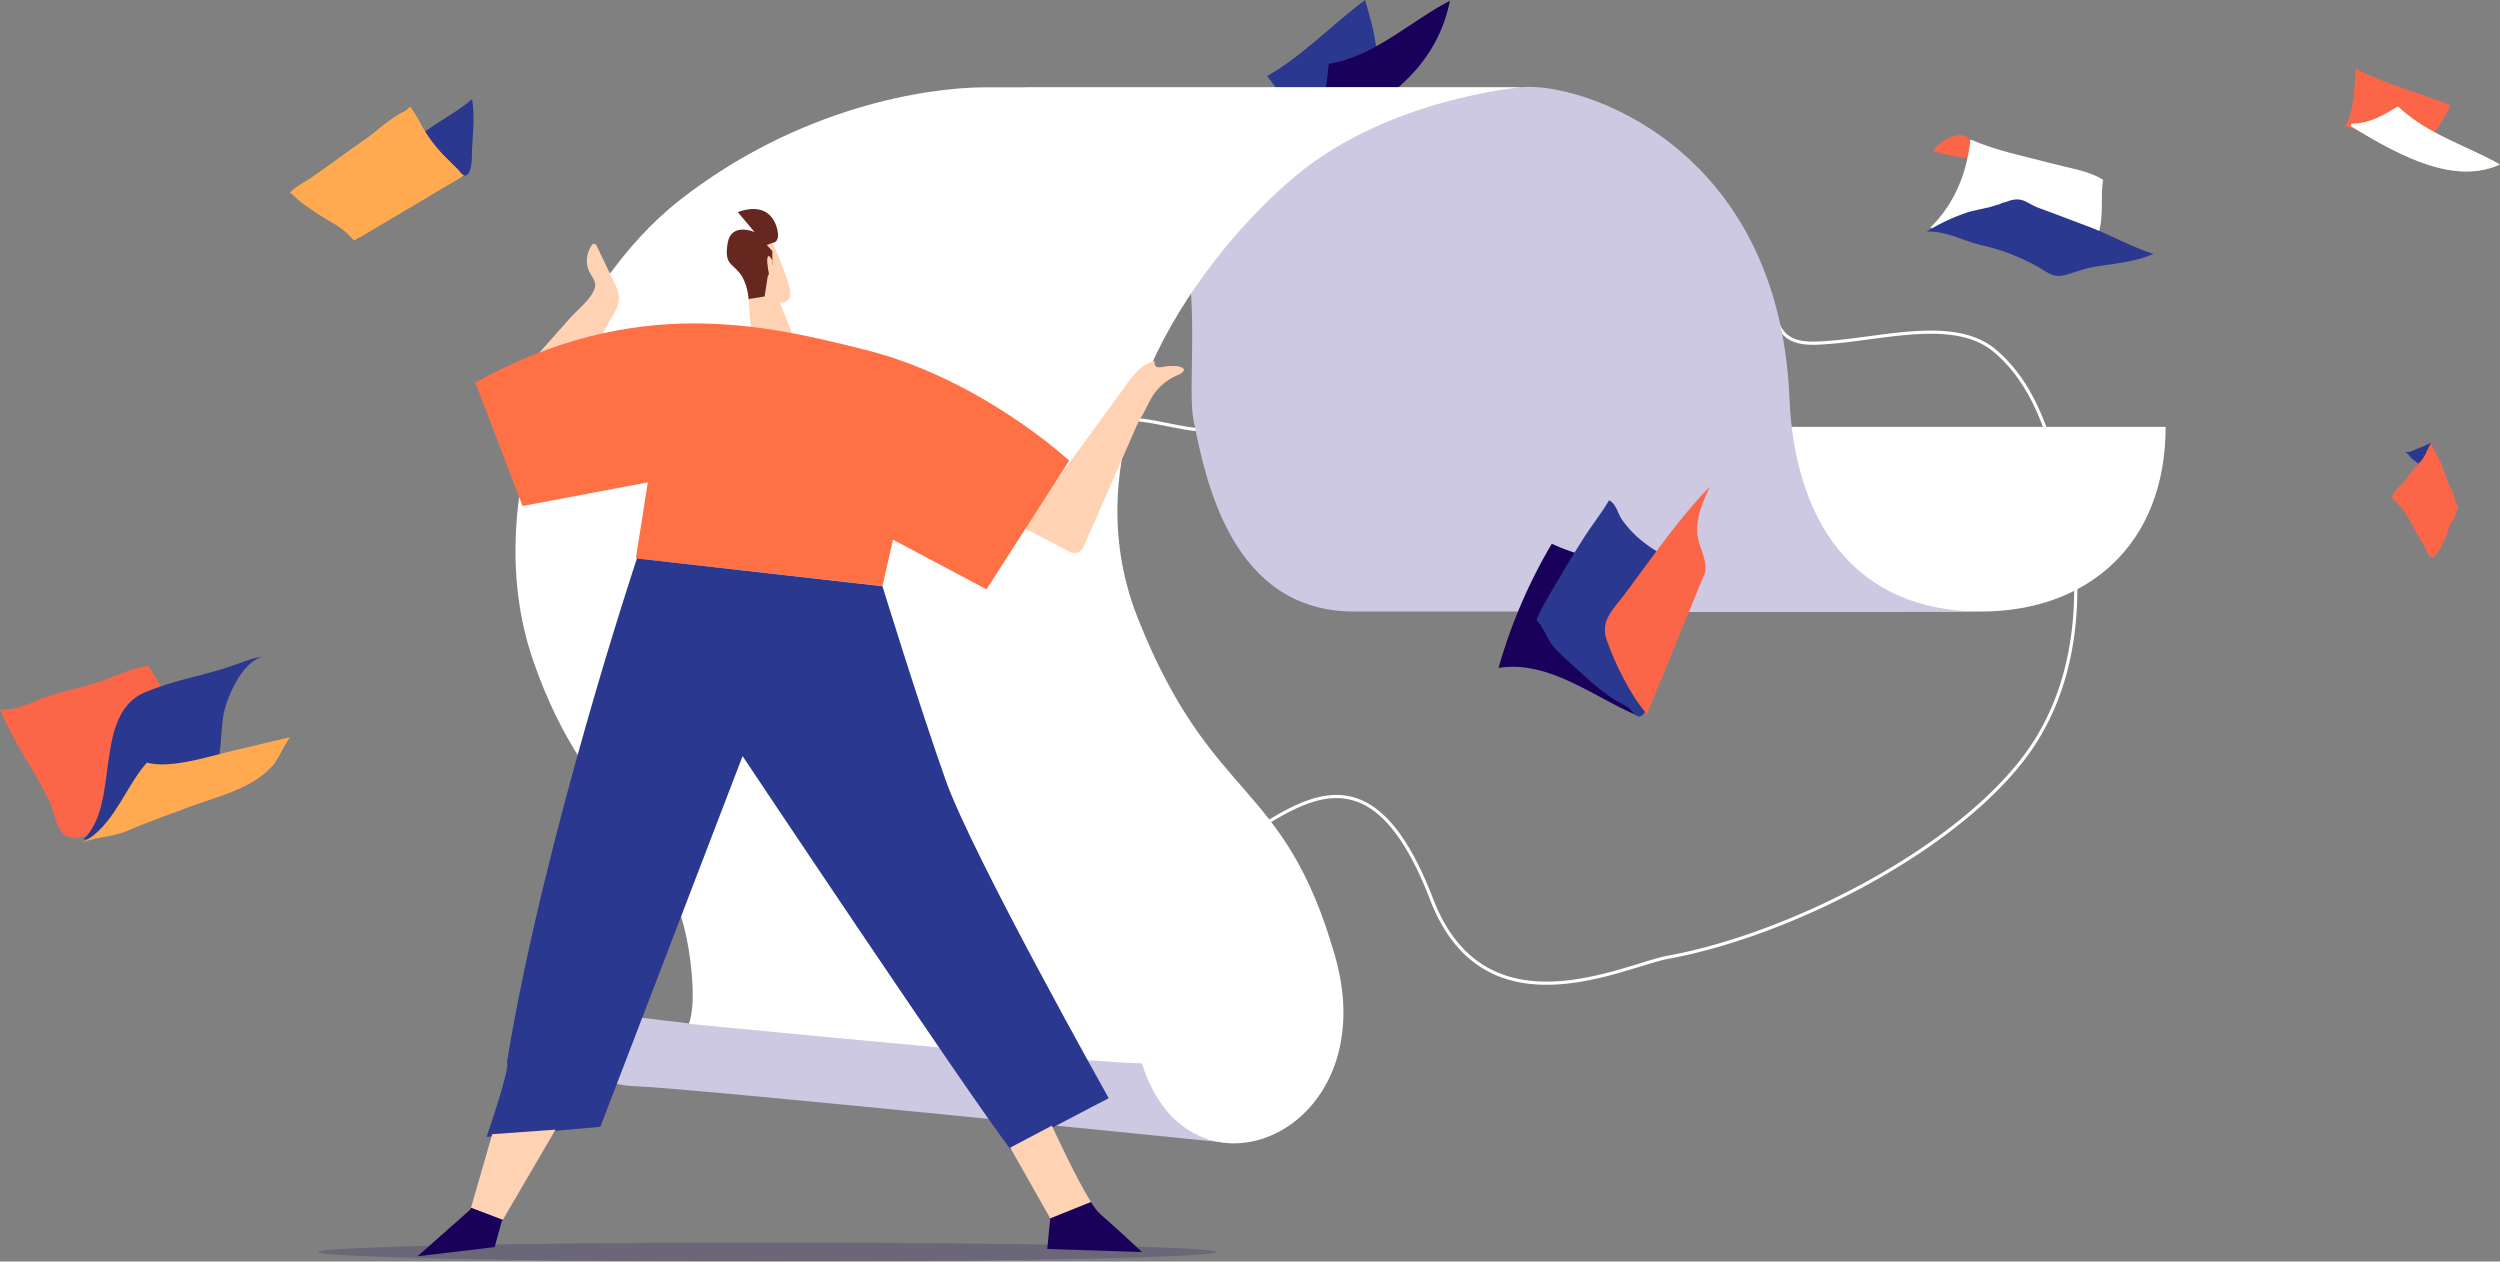 <svg xmlns="http://www.w3.org/2000/svg" viewBox="0 0 681.2 343.75"><rect x="0" y="0" width="681.2" height="343.75" fill="#808080" stroke="none"/><defs><style>.cls-1{fill:none;stroke:#fff;stroke-miterlimit:10;stroke-width:0.87px;}.cls-2{fill:#2b388f;}.cls-3{fill:#19005a;}.cls-4{fill:#cec9e2;}.cls-5{fill:#fff;}.cls-6{fill:#ffd2b4;}.cls-7{fill:#ff7045;}.cls-8{opacity:0.2;}.cls-9{fill:#fb6649;}.cls-10{fill:#ffa951;}.cls-11{fill:#66271f;}</style></defs><g id="Layer_2" data-name="Layer 2"><g id="contenu"><path class="cls-1" d="M410.86,61.71A86.52,86.52,0,0,1,437.36,59a68.53,68.53,0,0,1,26.88,7.08c7.53,3.84,15.67,9.57,18.43,17.12,1.08,2.94,1.64,6.3,4.11,8.32,3.06,2.52,7.83,2.07,12.09,1.73,15-1.17,33.92-6.66,44.63,2.29,6.22,5.2,10.33,12.27,13.2,19.68,10.83,28,14.57,65-5,91s-64.52,48.63-97.16,54.61c-12.23,2.24-50,21.79-64.46-15.8-21.4-55.69-47-11.63-69.12-8.43-7.12,1-14.36-2.81-19.56-7.19s-7.8-12-4.43-18.24c2.51-4.68,7.79-7.89,10-12.69,4.88-10.7-7.56-19.24-15.09-27.53-11.12-12.24-12.14-31.85-2.43-46.57a23.07,23.07,0,0,1,8.59-8.28c12.71-6.36,28.39,5.89,40.82-1,4.33-2.39,7.1-6.59,10-10.43a130.71,130.71,0,0,1,23.54-23.71A113.71,113.71,0,0,1,387.9,70.76,101.72,101.72,0,0,1,410.86,61.71Z"/><path class="cls-2" d="M356.46,40c-1.75-7-6.94-13.56-11.18-19.29,9.4-5.28,18-14.28,26.68-20.71,1.8,6.33,4.65,15.25,2.33,21.64"/><path class="cls-3" d="M357.08,37.11c3.61-6,4.26-13.06,5-19.72,12.41-2,22.33-11.68,33-17.19-4,19.86-20,29.63-37.68,37.87"/><path class="cls-4" d="M359.87,284.28l-35.12-18.34L188.91,279l-40.61-4.84c4.57,14.8,14.35,21.5,24.42,21.79,14.16.4,163.09,15.6,163.09,15.6Z"/><path class="cls-5" d="M539.77,166.63c28.69,0,50.32-17.86,50.32-50.32H461L447,150.67l7.73,16Z"/><path class="cls-4" d="M414.45,23.76c15.68-1.6,70.27,15.4,73.15,84.82,1.36,32.69,17.13,58.05,52.17,58.05H369c-33.38,0-40.49-35.69-43.78-52.1s12.34-83.61-46.63-90.77"/><path class="cls-5" d="M160.51,276.29l3.65.36A10.94,10.94,0,0,0,160.51,276.29Z"/><path class="cls-5" d="M310.1,168.62C289.82,117.72,329,67.88,353.19,47.79c25.29-21,61.26-24,61.26-24H268.52c-15.78,0-50.8,5.31-83.29,30.73-30.49,23.84-55.61,79.93-40,125.35s39.94,46,43.26,85.61c.55,6.47.2,10.76-.78,13.5,40.43,3.91,112.78,10.76,123.45,10.76,12.79,41.43,66.51,19.39,52.62-29.2S330.37,219.53,310.1,168.62Z"/><path class="cls-5" d="M158.85,306.56l-10.13-.62A30.35,30.35,0,0,0,158.85,306.56Z"/><path class="cls-6" d="M216.61,92.86c-.23-.66-4.09-10.44-4.09-10.44s3.64.48,2.64-3.87-5.27-13.84-5.27-13.84L203,68.86l2,26.5Z"/><path class="cls-6" d="M291.43,150.35a2.76,2.76,0,0,0,3.82-1.34l7.34-16.74q2.57-5.88,5.15-11.75c.77-1.76,1.55-3.52,2.32-5.27a24.76,24.76,0,0,1,1.39-2.41c1.19-2.09,2-4.33,3.53-6.21a15.15,15.15,0,0,1,6-4.46,4.74,4.74,0,0,0,.94-.51c1.67-1.23-.16-1.75-1.29-1.9a15,15,0,0,0-4,.25,2.86,2.86,0,0,1-1.27,0,1,1,0,0,1-.76-.92c0-.21.09-.47-.06-.62a.52.52,0,0,0-.54,0c-4.12,1.54-6.39,5.38-8.85,8.76l-9.78,13.45L284,136.17l-5.41,7.44Z"/><path class="cls-6" d="M134.77,115a5,5,0,0,1,.52-5.8l20.24-22.75c1.8-2,7.5-6.55,6.54-9.55-.4-1.25-1.31-2.3-1.79-3.53a7.41,7.41,0,0,1,.92-6.49c.16-.26.36-.54.8-.41a1,1,0,0,1,.58.52L167,76.19a16.46,16.46,0,0,1,1.58,4.22c.54,3-2,6-3.32,8.5l-4.5,8.44-10.26,19.27-7.27,13.66Z"/><path class="cls-7" d="M268.79,160.58l22.54-35.06s-23.88-22.22-55.39-30.16c-27.55-6.93-62.72-15.32-106.43,8.87l12.88,33.64,34.13-6.44-3.27,20.73,67.2,7.53,2.87-12.64Z"/><path class="cls-2" d="M173.55,152.17s-25.46,76.33-35.42,137.29c1.1,1.1-5.54,20.32-5.54,20.32l31-2.75,38.75-101s60.88,91.28,73.06,107.21c0,0,24.5-12.91,26.71-14,0,0-37.22-66.3-44.42-86.62s-17.24-52.89-17.24-52.89Z"/><path class="cls-6" d="M286.62,306.71l-11.36,6L286.18,332l11.1-4.45C293,320.72,286.62,306.71,286.62,306.71Z"/><path class="cls-3" d="M311.18,341.15s-7.87-7.34-11.41-10.35a15.86,15.86,0,0,1-2.49-3.27L286.18,332l-.83,8.33Z"/><polygon class="cls-6" points="134.12 309.04 128.33 329.1 137 332.39 151.37 307.8 134.12 309.04"/><polygon class="cls-3" points="128.2 329.55 113.78 342.3 134.78 339.81 136.66 332.97 137 332.39 128.33 329.1 128.2 329.55"/><g class="cls-8"><ellipse class="cls-3" cx="209.04" cy="341.15" rx="122.38" ry="2.59"/></g><path class="cls-9" d="M639,34.46c2.4-4.12,2.57-10.44,2.9-15.77,8.11,4.35,17.55,6.56,25.83,10-2,3.88-4.75,9.55-9.24,10.59"/><path class="cls-10" d="M640.76,33.7c5.08,0,8.91-2.46,12.62-4.7,8.28,7.8,18.85,10.69,27.82,15.83-12.1,5.44-26.29-1.63-40.72-10.51"/><path class="cls-5" d="M640.76,33.7c5.08,0,8.91-2.46,12.62-4.7,8.28,7.8,18.85,10.69,27.82,15.83-12.1,5.44-26.29-1.63-40.72-10.51"/><path class="cls-3" d="M435.92,153.33c-4.29-2.12-9-3.18-13.08-5.19A142.9,142.9,0,0,0,408.32,182c13.86-2.23,26.13,8.16,38.32,13.18,1.36-4.79,3.2-9.61,4.88-14.43,1.24-3.57,3.91-9.32,4.1-13.09"/><path class="cls-2" d="M447.73,147.64c4.75,3.79,10.32,5.82,15.46,9.23-2.51,7.34-6.93,14.1-9.6,21.39-1.17,3.21-2.37,6.68-3.25,10-.41,1.52-1.85,7.72-4.13,6.87-1-.38-1.75-1.75-2.64-2.38-1.12-.8-2.44-1.33-3.6-2.08a62.37,62.37,0,0,1-8.45-6.69c-2.55-2.3-5.48-4.83-7.93-7.43-2-2.16-2.74-5.3-4.81-7.37-.63-.64,5.11-10,5.71-11,2.3-4,4.75-8,7.26-11.92,2.16-3.38,4.65-6.48,6.69-9.93,1.84.84,2.38,3.53,3.43,5.12A27.71,27.71,0,0,0,447.73,147.64Z"/><path class="cls-9" d="M448.76,194.61c-4.49-5.16-8.66-13.66-10.93-20.11-1.91-5.45,1.72-8.39,5-12.78,7.42-9.88,14.48-20.34,23.12-29.18-1.93,4-4,8.8-3.39,13.33.43,3.34,2.56,6.39,2.11,9.93"/><path class="cls-9" d="M536.15,37.49c-2.34-1.94-7.61.59-9.45,3.74,5.58,1.56,11.63,2.05,17.13,3.75"/><path class="cls-5" d="M526,62C532.72,55.4,536,46.85,536.9,38c7.15,3.13,15.15,4.66,22.7,6.67,4,1.08,9.91,1.94,13.44,4.35-.71,4.48.13,8.94-.93,13.42-1.22,5.2-4.92,6.84-7.17,11.16"/><path class="cls-2" d="M527.44,63.1c4.65-4.25,13.95-6.17,19.47-8.2,4.23-1.56,5.19.51,8.73,1.8,4.39,1.6,8.75,3.28,13.12,4.92,6.23,2.33,11.72,5.53,18,7.56-4.91,2.29-11.92,2.74-16.9,3.68-2.57.49-5.15,1.65-7.68,2.19-2.83.61-4.36-.92-6.85-2.31a55.81,55.81,0,0,0-15-5.83c-5.28-1.16-9.78-4-15.36-3.81a52.69,52.69,0,0,1,11.42-5.32c2.93-.84,7.68-1.45,10-2.85"/><path class="cls-9" d="M34.52,223.47c-4.16,1.21-9.65,4.59-13.83,4.8-5.24.26-5.23-5.35-7-9.36C9.65,210,3.5,202.29,0,193.16c4.32.79,9.29-2.18,13.24-3.48,5-1.67,10.19-2.52,15.16-4.38,3.88-1.46,7.9-3.32,12-3.88,3.06,4.86,6.85,11.16,8.4,16.7.47,1.7.55,3.69,1.14,5.38,1,2.81,5.77,8.21,5,11.36-.74,2.89-8.46,4.89-11.15,5.81C40.67,221.72,37.59,222.59,34.52,223.47Z"/><path class="cls-2" d="M32.75,224.18c3.86-1.53,7.62-3.39,11.53-4.79,3.19-1.15,8.39-1.06,11-3.16,5.61-4.46,4.44-15.69,5.7-21.93,1-4.72,5-13.91,10.59-15.42-3.29.51-6.31,1.9-9.51,2.94-7.69,2.51-15.25,3.67-22.74,6.91-14.13,6.13-6.45,30.6-16.63,40C24.64,229.19,30.65,225,32.75,224.18Z"/><path class="cls-10" d="M77.07,201.34l2.05-.45c-.49.1-3.65,6.39-4.43,7.29a24.18,24.18,0,0,1-7.17,5.59c-5.36,2.86-11.26,4.29-16.89,6.46-5.26,2-10.62,3.83-15.78,6.1-4.15,1.81-9,1.7-13,3.46,8.82-3.82,12.11-15.18,18.18-22,6.69,1.83,17.56-1.93,24.34-3.43C68.6,203.37,72.85,202.29,77.07,201.34Z"/><path class="cls-2" d="M667.91,136.56a5.28,5.28,0,0,1-1.64-1.86,41.65,41.65,0,0,0-3.87-5.09,30.71,30.71,0,0,0-2.48-2.62,25.64,25.64,0,0,1-3-2.28,7.89,7.89,0,0,0-1.87-1.82c.9.84,2.82-.32,3.76-.69a35.43,35.43,0,0,0,3.57-1.52"/><path class="cls-9" d="M662.16,151.55l-.15.28c-.51-.76-.66-1.65-1.14-2.46-1.73-2.91-3.34-5.88-5-8.81a19,19,0,0,0-2.41-3.18c-.36-.42-1.36-1.22-1.55-1.71-.3-.76.31-1.37.86-2.07.94-1.2,2.15-2,3-3.33a40.15,40.15,0,0,1,3.78-4.53,9.4,9.4,0,0,0,1.72-2.85,23.18,23.18,0,0,1,1.18-2.23,11.69,11.69,0,0,0,.85,1.93c.67,1.47,1.55,2.82,2.16,4.32s.95,3.13,1.6,4.63c.44,1,1.11,1.93,1.46,3a23.52,23.52,0,0,0,.75,2.59c.23.5,1.1,1.28.23,1.57a8.39,8.39,0,0,1-.87,2.74c-.32.68-.88,1-1.18,1.8a30.56,30.56,0,0,1-1.1,3.31,28.53,28.53,0,0,1-2.05,3.86C663.67,151.28,663.05,152.17,662.16,151.55Z"/><path class="cls-2" d="M96.76,49.91c1-2.36,5.87-4.43,7.8-6,4-3.15,8.25-6,12.44-8.9,3.84-2.68,8.25-5,11.62-8,.81,4.72.19,9.31,0,13.91-.06,1.67.07,5.33-1.19,6.58-.4.41-2.38.78-3,1.07-1.19.55-2.43,1.11-3.57,1.74-2.14,1.18-4.46,2.58-6.5,4s-3.82,2.21-5.86,3.41-4.1,2.48-6.15,3.75a24.56,24.56,0,0,0-3.15,2.32c-.59.51-2.4,2-2.57,1.65"/><path class="cls-10" d="M96.65,65.48c-.42-.09-.7-.6-1-.91a21.43,21.43,0,0,0-5.52-4.16,94.27,94.27,0,0,1-8.09-5.35c-1.06-.78-1.88-1.86-3-2.59a3.89,3.89,0,0,0,.82-.75A38.39,38.39,0,0,1,84,49c5.16-3.51,10.12-7.28,15.25-10.81C102.52,35.9,105.47,33,109,31c.53-.29,1.15-.54,1.65-.87s.71-.78,1.15-.94a6.66,6.66,0,0,1,.91,1.35c1,1.41,1.72,2.93,2.56,4.39a37.77,37.77,0,0,0,5.61,7.4c1.25,1.29,2.52,2.51,3.78,3.78.42.41.81,1,1.24,1.39.24.21.56.27.8.49a.43.43,0,0,0-.32-.16"/><path class="cls-10" d="M96.65,65.48c-.42-.09-.7-.6-1-.91a21.43,21.43,0,0,0-5.52-4.16,94.27,94.27,0,0,1-8.09-5.35c-1.06-.78-1.88-1.86-3-2.59a3.89,3.89,0,0,0,.82-.75A38.39,38.39,0,0,1,84,49c5.16-3.51,10.12-7.28,15.25-10.81C102.52,35.9,105.47,33,109,31c.53-.29,1.15-.54,1.65-.87s.71-.78,1.15-.94a6.66,6.66,0,0,1,.91,1.35c1,1.41,1.72,2.93,2.56,4.39a37.77,37.77,0,0,0,5.61,7.4c1.25,1.29,2.52,2.51,3.78,3.78.42.41.81,1,1.24,1.39.24.21.56.27.8.49a.43.43,0,0,0-.32-.16"/><path class="cls-11" d="M204,81.48l4.34-.7.82-5.33,1.29-3.09V68.44l-1.52-1.7,1.63-.58s2.17,0,1.18-3.86-4.16-6.9-10.71-4.51l4.57,5.44s-6.32-2.75-7.31,2.93,1,5.49,3.21,8.18S204,81.48,204,81.48Z"/><path class="cls-6" d="M210.42,70.89c-1.32-2.45-1.46-.23-1.35.76s.74,6.52,1.82,3.8"/></g></g></svg>